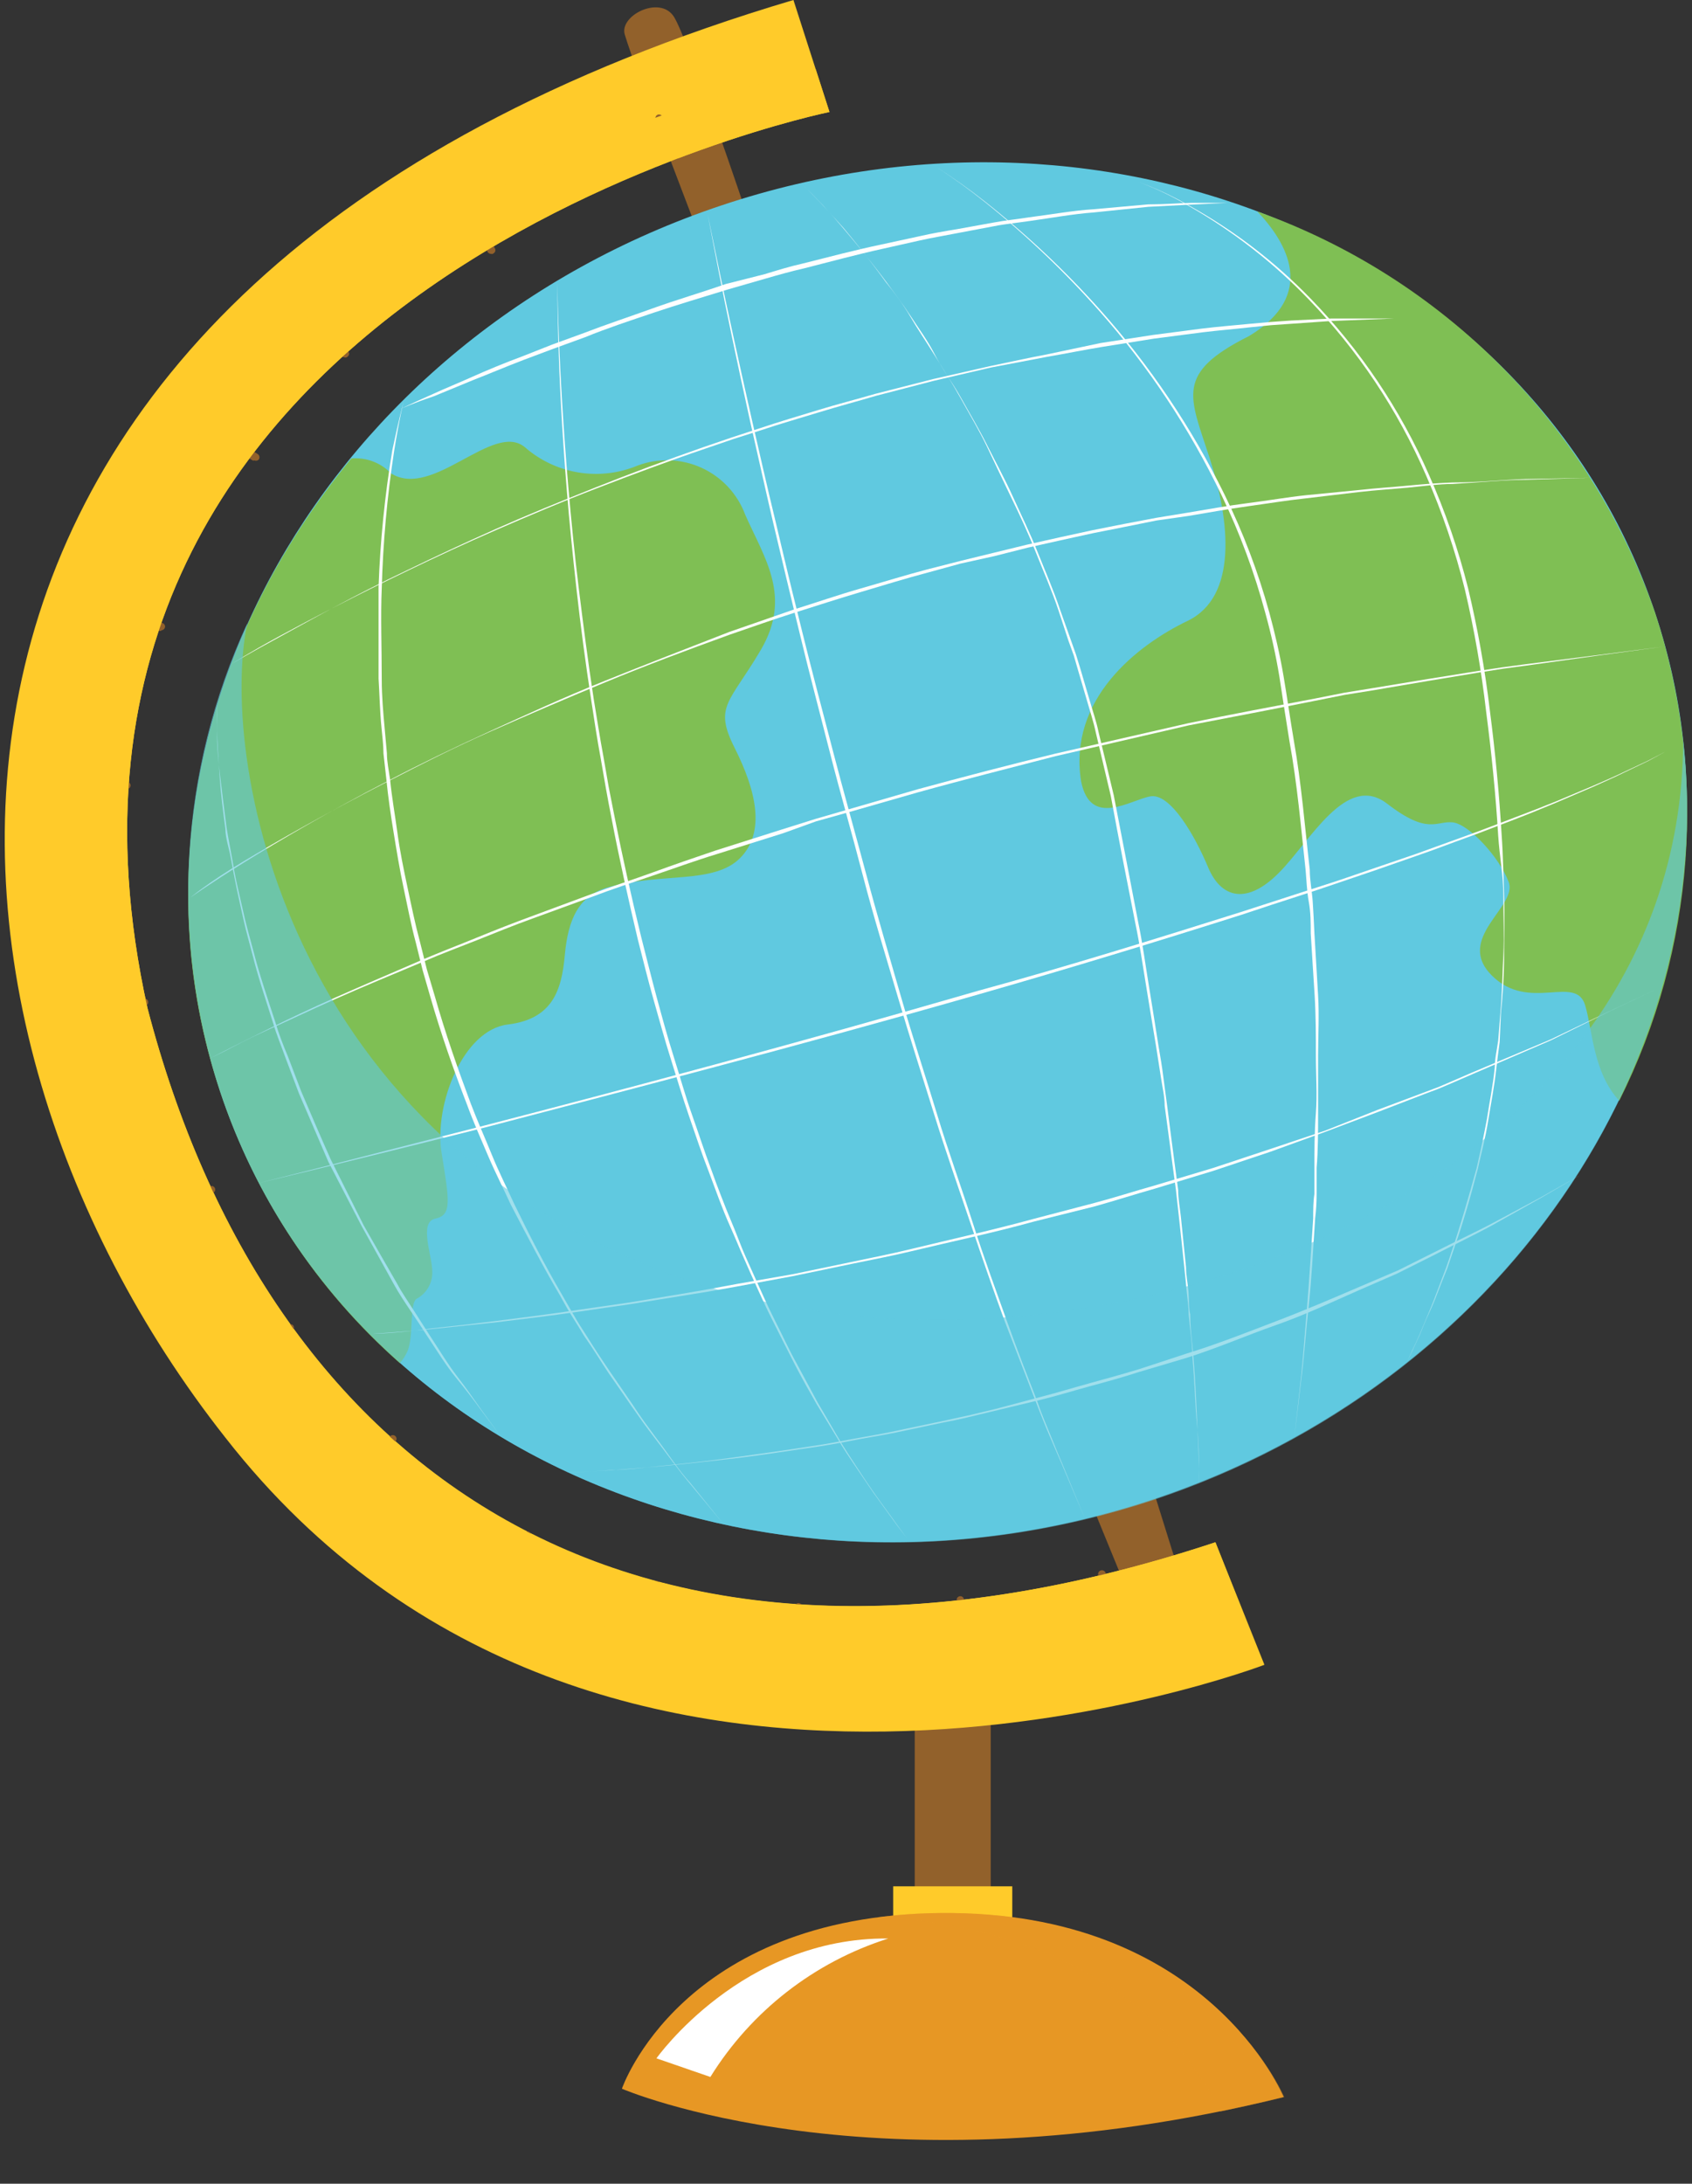 <svg width="348" height="449" viewBox="0 0 348 449" fill="none" xmlns="http://www.w3.org/2000/svg">
<rect x="0" y="0" width="348" height="449" fill="#333333" stroke="none"/>
<path d="M203.762 354.449H188.137V389.465H203.762V354.449Z" fill="#92612B"/>
<path d="M208.197 387.853H183.702V394.604H208.197V387.853Z" fill="#FFCB2A"/>
<g id="lamp-leg">
<path d="M127.909 429.47C127.909 429.47 179.922 451.991 263.99 431.183C263.99 431.183 248.366 392.74 193.429 393.345C140.005 393.899 127.909 429.47 127.909 429.47Z" fill="#E79724"/>
</g>
<path d="M182.694 398.585C167.492 403.408 154.515 413.504 146.103 427.051L135.015 423.222C135.015 423.222 152.655 398.282 182.694 398.585Z" fill="white"/>
<g style="mix-blend-mode:multiply" opacity="0.5">
<path d="M193.228 393.345C188.946 393.375 184.67 393.678 180.426 394.252C198.419 395.007 234.203 400.852 250.987 434.155C255.271 433.249 259.656 432.291 264.141 431.183C264.041 431.183 248.416 392.992 193.228 393.345Z" fill="#E79724"/>
</g>
<path d="M225.182 310.867L231.129 325.377L242.318 322.757L237.076 305.98L225.182 310.867Z" fill="#92612B"/>
<path d="M143.634 47.965C143.634 47.965 130.882 15.014 128.513 7.154C127.253 3.225 135.721 -1.058 138.594 3.426C141.466 7.91 153.714 44.438 153.714 44.438L143.634 47.965Z" fill="#92612B"/>
<path d="M340.397 125.959C364.943 199.469 318.776 281.09 237.278 308.247C155.78 335.404 69.797 298.019 45.302 224.509C20.807 151 66.924 69.429 148.422 42.221C229.919 15.014 315.903 52.6 340.397 125.959Z" fill="#60C9E0"/>
<path d="M85.723 267.033C86.737 266.482 87.574 265.654 88.136 264.646C88.698 263.638 88.963 262.492 88.899 261.34C88.899 258.166 86.076 251.263 89.554 250.558C93.031 249.852 92.376 246.779 90.814 236.954C89.251 227.129 95.249 211.762 104.422 210.654C113.595 209.545 115.51 203.701 116.165 196.395C116.821 189.09 118.988 184.051 125.237 182.389C136.225 179.366 146.809 181.834 152.202 176.443C157.595 171.052 155.427 162.386 151.093 153.771C146.758 145.155 150.035 144.601 156.486 133.617C162.937 122.634 157.242 114.824 153.26 105.806C152.47 103.691 151.271 101.753 149.731 100.102C148.191 98.451 146.341 97.12 144.286 96.184C142.231 95.248 140.012 94.727 137.755 94.648C135.499 94.57 133.249 94.937 131.134 95.729C127.302 97.326 123.1 97.819 119.002 97.151C114.904 96.484 111.076 94.682 107.95 91.95C101.448 86.559 89.05 102.732 80.431 97.341C79.388 96.25 78.112 95.408 76.699 94.876C75.285 94.344 73.771 94.136 72.266 94.268C41.925 130.997 30.131 179.214 45.302 224.509C52.476 246.035 65.222 265.278 82.246 280.284C82.91 279.514 83.454 278.647 83.859 277.714C85.119 274.54 84.161 267.89 85.723 267.033Z" fill="#7FBF54"/>
<path d="M340.398 125.959C333.805 106.969 323.033 89.7 308.876 75.425C294.718 61.15 277.537 50.234 258.597 43.481C264.645 49.829 270.996 60.561 256.934 69.076C241.562 76.785 244.636 81.37 248.82 94.268C253.003 107.166 254.616 122.684 244.233 127.672C233.851 132.66 219.638 143.795 222.359 160.673C224.275 170.246 232.44 164.502 236.572 163.747C240.705 162.991 245.745 171.808 248.467 178.308C251.189 184.807 256.531 186.016 263.033 179.466C269.534 172.917 276.893 158.759 285.31 165.258C293.727 171.758 295.39 168.735 298.767 169.087C302.144 169.44 308.444 176.343 310.308 181.381C312.173 186.419 299.17 192.919 306.831 200.577C314.492 208.235 324.118 200.224 326.033 206.724C327.545 211.762 327.646 220.529 333.039 226.323C348.647 195.151 351.292 159.073 340.398 125.959Z" fill="#7FBF54"/>
<path d="M145.549 44.035C145.549 44.035 146.406 48.267 147.968 55.775C149.531 63.282 151.849 73.913 154.722 86.66C156.183 93.008 157.746 99.961 159.51 107.216C160.367 110.894 161.274 114.623 162.181 118.452C163.088 122.281 164.096 126.161 165.054 130.141C167.02 138.101 169.187 146.264 171.354 154.577C173.521 162.89 175.89 171.254 178.158 179.769C180.426 188.284 182.896 196.546 185.315 204.96C187.734 213.375 190.355 221.285 192.724 229.094C195.093 236.904 197.764 244.209 200.082 251.465C202.401 258.72 204.82 265.27 207.088 271.618C209.356 277.966 211.473 283.357 213.388 288.295C213.825 289.571 214.278 290.781 214.749 291.923L216.11 295.248C216.966 297.364 217.773 299.329 218.529 301.092L223.115 312.177L218.428 301.143L215.908 295.298C215.454 294.24 215.001 293.182 214.547 292.023C214.094 290.865 213.59 289.655 213.136 288.446L206.685 271.769C204.417 265.622 202.098 258.921 199.629 251.616C197.159 244.31 194.589 237.004 192.169 229.245C189.75 221.486 187.129 213.375 184.71 205.162C182.291 196.949 179.67 188.535 177.452 179.97C175.235 171.405 172.816 163.092 170.699 154.778C168.582 146.465 166.415 138.303 164.499 130.342C163.542 126.362 162.584 122.483 161.677 118.653L159.006 107.418C157.292 100.112 155.78 93.159 154.319 86.811C151.496 74.013 149.278 63.332 147.817 55.825C146.355 48.318 145.549 44.035 145.549 44.035Z" fill="white"/>
<path d="M114.653 57.992C114.653 57.992 114.653 62.224 114.956 69.68C115.258 77.137 115.813 87.718 116.921 100.465C117.476 106.813 118.131 113.665 119.038 120.971C119.945 128.277 120.903 135.834 122.113 143.744C122.768 147.674 123.373 151.655 124.129 155.685L125.187 161.782L126.397 167.929C128.009 176.141 129.874 184.454 131.89 192.717C132.949 196.849 133.957 200.98 135.066 205.061C136.174 209.142 137.283 213.223 138.543 217.204C139.803 221.184 140.912 225.215 142.273 229.044C143.634 232.873 144.894 236.803 146.305 240.531C146.96 242.396 147.666 244.26 148.371 246.074C149.077 247.887 149.783 249.701 150.539 251.465C151.295 253.228 151.95 255.042 152.655 256.755C153.361 258.468 154.167 260.181 154.873 261.793C156.385 265.118 157.796 268.393 159.359 271.467C160.921 274.54 162.282 277.563 163.844 280.334L168.179 288.396L172.362 295.55C173.672 297.817 175.033 299.833 176.243 301.697C177.452 303.561 178.612 305.274 179.62 306.735C181.787 309.809 183.551 312.126 184.66 313.739L186.474 316.207L184.609 313.789L179.569 306.836L176.142 301.798C174.882 299.934 173.521 297.969 172.211 295.701L167.927 288.648C166.465 286.078 165.054 283.609 163.491 280.586C161.929 277.563 160.568 274.792 159.006 271.719C157.443 268.645 155.982 265.37 154.47 262.045C153.764 260.382 152.958 258.669 152.252 257.007C151.547 255.344 150.791 253.53 150.085 251.968C149.379 250.407 148.573 248.391 147.867 246.527C147.162 244.663 146.506 242.849 145.801 240.985C144.339 237.256 143.079 233.427 141.718 229.497C140.358 225.567 139.198 221.637 137.938 217.657C136.678 213.677 135.57 209.596 134.41 205.515C133.251 201.434 132.243 197.302 131.185 193.171C129.219 184.857 127.354 176.544 125.792 168.332C125.389 166.266 124.985 164.2 124.633 162.185L123.574 156.088C122.818 152.007 122.213 148.027 121.609 144.047C120.399 136.187 119.391 128.529 118.585 121.273C117.778 114.018 117.073 107.116 116.569 100.717C114.452 75.021 114.653 57.992 114.653 57.992Z" fill="white"/>
<path d="M165.003 37.889C167.949 40.728 170.741 43.722 173.37 46.857C175.89 49.829 178.914 53.457 182.19 57.84C183.803 60.057 185.567 62.325 187.23 64.894C188.893 67.464 190.758 69.932 192.27 72.905C193.782 75.878 195.899 78.649 197.663 81.823C199.427 84.997 201.342 88.171 203.056 91.597C204.77 95.023 206.685 98.5 208.348 102.178C210.011 105.856 211.826 109.534 213.388 113.464C214.95 117.394 216.664 121.273 218.025 125.354L220.192 131.451L221.301 134.575L222.259 137.698C222.863 139.814 223.519 141.931 224.123 144.047C224.728 146.163 225.484 148.279 225.938 150.496C226.996 154.778 228.004 159.162 229.063 163.495C230.776 172.262 232.439 181.028 234.103 189.644C235.01 193.977 235.564 198.259 236.27 202.542C236.976 206.825 237.631 211.007 238.286 215.138C238.639 217.204 238.992 219.219 239.244 221.285C239.496 223.35 239.798 225.315 240.05 227.331C240.554 231.311 241.058 235.241 241.562 239.02L242.318 244.663C242.318 246.527 242.671 248.341 242.872 250.155C243.225 253.732 243.578 257.208 243.931 260.534C243.931 262.196 244.284 263.809 244.435 265.572C244.586 267.335 244.435 268.746 244.788 270.258C244.788 273.281 245.241 276.153 245.443 278.873C245.896 284.315 246.048 288.95 246.249 292.93C246.451 296.911 246.552 299.934 246.602 301.999C246.652 304.065 246.602 305.224 246.602 305.224C246.602 305.224 246.602 304.115 246.602 301.999C246.602 299.883 246.602 296.961 246.199 292.981C245.796 289 245.745 284.315 245.241 278.924C245.241 276.203 244.737 273.331 244.485 270.258C244.485 268.746 244.233 267.184 244.082 265.622C243.931 264.06 243.78 262.398 243.578 260.584C243.225 257.259 242.872 253.782 242.469 250.205L241.864 244.713L241.108 239.121C240.604 235.291 240.1 231.412 239.546 227.381C239.546 225.416 239.042 223.401 238.74 221.335C238.437 219.269 238.084 217.254 237.782 215.188C237.076 211.057 236.421 206.875 235.715 202.643C235.01 198.411 234.405 194.078 233.498 189.795C231.784 181.179 230.071 172.413 228.458 163.646C227.45 159.313 226.391 154.98 225.383 150.647C224.93 148.48 224.224 146.364 223.619 144.248C223.015 142.132 222.359 140.016 221.755 137.9L220.847 134.776L219.739 131.703L217.722 125.556C216.362 121.475 214.648 117.595 213.086 113.665C211.523 109.735 209.81 106.057 208.046 102.43C206.282 98.802 204.618 95.225 203.006 91.849C201.393 88.474 199.427 85.199 197.663 82.025C195.899 78.85 194.034 75.928 192.27 73.107C190.506 70.285 188.692 67.615 187.23 65.096C185.769 62.576 183.853 60.057 182.19 57.992C179.015 53.608 176.041 49.93 173.521 46.907C168.229 40.962 165.003 37.889 165.003 37.889Z" fill="white"/>
<path d="M83.052 82.428C83.052 82.428 82.094 86.156 81.036 92.907C79.615 102.201 78.773 111.573 78.516 120.971C78.264 126.765 78.516 133.113 78.516 139.764C78.516 143.089 78.819 146.566 79.121 149.841L79.575 154.879C79.575 156.643 79.978 158.456 80.23 160.27C80.582 163.898 81.238 167.525 81.742 171.254C82.246 174.982 83.002 178.66 83.808 182.439C84.615 186.218 85.371 189.946 86.379 193.675L87.79 199.318L89.453 204.91C91.57 212.367 94.14 219.723 96.811 226.877C98.172 230.455 99.735 233.931 101.146 237.408C102.557 240.884 104.22 244.159 105.732 247.484C108.908 254.034 112.133 260.282 115.51 266.076C116.317 267.537 117.173 268.948 117.98 270.358C118.786 271.769 119.643 273.13 120.5 274.439C122.163 277.11 123.725 279.478 125.54 282.148L130.277 289.051C131.689 291.268 133.201 293.283 134.612 295.198C137.485 298.976 139.652 302.402 142.021 304.972L148.774 313.336L141.92 305.073C139.702 302.503 137.334 299.127 134.41 295.349C131.487 291.57 128.564 287.136 125.187 282.35C123.574 279.931 122.012 277.311 120.147 274.691C119.341 273.331 118.484 271.971 117.627 270.61C116.77 269.25 115.964 267.789 115.157 266.328C111.73 260.534 108.504 254.286 105.077 247.736C103.565 244.411 101.852 241.086 100.39 237.659C98.928 234.233 97.366 230.707 96.055 227.129C93.284 219.975 90.713 212.619 88.546 205.112L86.933 199.519C86.479 197.604 85.975 195.74 85.522 193.826C84.514 190.097 83.808 186.319 83.002 182.54C82.195 178.761 81.591 175.033 80.986 171.355C80.381 167.677 79.826 163.948 79.474 160.321L78.869 154.93C78.869 153.166 78.617 151.352 78.466 149.639C78.113 146.112 78.062 142.686 77.861 139.563C77.861 132.862 77.861 126.513 77.861 120.669C78.198 111.263 79.141 101.889 80.683 92.605C82.044 86.156 83.052 82.428 83.052 82.428Z" fill="white"/>
<path d="M192.522 34.311C196.002 36.523 199.366 38.911 202.602 41.466C211.127 48.191 219.053 55.642 226.291 63.735C236.519 75.19 245.133 87.988 251.894 101.775C255.702 109.532 258.773 117.629 261.067 125.959C262.226 130.242 263.234 134.575 263.99 139.008C264.746 143.442 265.351 147.825 266.107 152.259C267.669 161.076 268.375 170.045 269.383 178.811C269.383 181.028 269.837 183.195 269.988 185.361C270.139 187.528 270.24 189.745 270.341 191.911C270.593 196.194 270.845 200.476 271.097 204.658C271.349 208.84 271.097 213.022 271.097 217.053C271.097 221.083 271.097 225.064 271.097 228.893C271.097 232.722 271.097 236.501 270.794 240.128V245.469C270.794 247.216 270.694 248.895 270.492 250.507C270.038 257.208 269.736 263.405 269.131 268.847C268.526 274.288 268.224 278.924 267.72 282.904C266.813 290.713 266.258 295.147 266.258 295.147C266.258 295.147 266.762 290.663 267.619 282.904C268.022 278.974 268.375 274.238 268.829 268.796C269.282 263.355 269.635 257.208 270.089 250.507C270.089 248.794 270.089 247.081 270.341 245.469V240.128C270.341 236.501 270.341 232.772 270.643 228.893C270.946 225.013 270.643 221.083 270.643 217.053C270.643 213.022 270.643 208.89 270.391 204.709C270.139 200.527 269.837 196.244 269.585 191.911C269.585 189.745 269.585 187.629 269.181 185.412C268.778 183.195 268.728 181.079 268.526 178.862C267.569 170.095 266.813 161.177 265.2 152.36C264.494 147.926 263.789 143.492 263.133 139.109C262.409 134.728 261.45 130.389 260.261 126.11C258.031 117.787 255.028 109.69 251.289 101.926C244.692 88.156 236.211 75.37 226.089 63.937C218.913 55.823 211.056 48.339 202.602 41.566C199.373 38.972 196.008 36.55 192.522 34.311Z" fill="white"/>
<path d="M234.103 37.385C237.823 38.744 241.415 40.43 244.838 42.423C253.931 47.486 262.234 53.852 269.484 61.317C279.747 71.88 288.027 84.201 293.928 97.694C297.254 105.195 299.935 112.965 301.942 120.921C303.924 129.224 305.422 137.635 306.427 146.112C307.536 154.627 308.343 163.192 308.847 171.657C309.149 175.839 309.2 180.071 309.351 184.202C309.502 188.334 309.351 192.415 309.351 196.446C309.351 200.476 309.099 204.457 308.696 208.336L308.444 214.231C308.192 216.146 307.94 217.959 307.738 219.824C307.335 223.502 306.629 226.978 306.075 230.455C305.52 233.931 304.663 237.105 303.958 240.279C302.345 246.527 300.682 252.17 298.918 257.108L297.708 260.685L296.398 263.96C295.591 266.076 294.835 268.041 294.029 269.754C293.223 271.467 292.618 272.978 292.063 274.339L290.501 277.714L289.191 280.486C289.191 280.486 289.644 279.528 290.451 277.664C290.904 276.757 291.408 275.649 292.013 274.288L293.928 269.703C294.684 267.94 295.39 266.025 296.196 263.909L297.456 260.584C297.859 259.425 298.263 258.266 298.666 257.007C300.379 251.968 301.992 246.376 303.706 240.179C304.445 236.988 305.151 233.629 305.823 230.102C306.327 226.676 307.083 223.149 307.436 219.471C307.436 217.657 307.889 215.793 308.141 213.929L308.595 208.235C308.948 204.356 308.998 200.426 309.2 196.395C309.401 192.365 309.2 188.284 309.2 184.152C309.2 180.021 308.444 176.343 308.141 171.858C307.637 163.444 306.78 154.93 305.671 146.415C304.701 137.939 303.237 129.528 301.287 121.223C299.303 113.201 296.639 105.364 293.323 97.795C287.496 84.326 279.283 72.019 269.081 61.468C261.875 53.995 253.645 47.583 244.636 42.423C241.28 40.437 237.755 38.751 234.103 37.385Z" fill="white"/>
<path d="M44.647 144.853V146.717C44.647 147.926 44.647 149.639 44.647 151.755C44.647 153.872 44.949 156.794 45.302 159.817C45.655 162.84 46.108 166.417 46.612 170.246C46.915 172.161 47.318 174.126 47.671 176.141C48.024 178.156 48.377 180.323 48.88 182.439L50.392 189.039C50.947 191.307 51.602 193.574 52.207 195.891C53.417 200.577 55.029 205.263 56.592 210.049C57.297 212.468 58.305 215.088 59.213 217.204L61.934 224.358C63.95 229.094 65.966 233.78 68.033 238.415L74.786 251.918C77.155 256.1 79.474 260.131 81.691 263.96C82.699 265.874 83.959 267.638 85.068 269.401L88.294 274.439C90.411 277.664 92.225 280.687 94.14 283.156C96.055 285.625 97.567 287.892 98.878 289.706L103.061 295.449L98.777 289.706C97.467 287.892 95.803 285.725 93.737 283.206C91.671 280.687 89.907 277.765 87.79 274.591C86.731 272.928 85.623 271.265 84.463 269.552C83.304 267.839 82.094 266.025 81.036 264.111L74.282 251.918L67.529 238.869C65.479 234.133 63.463 229.447 61.481 224.812L58.759 217.607C57.902 215.188 56.894 212.82 56.189 210.402C54.677 205.615 53.064 200.879 51.905 196.194C51.3 193.876 50.645 191.609 50.141 189.342C49.636 187.074 49.133 184.857 48.679 182.691C48.225 180.524 47.822 178.408 47.469 176.393C47.117 174.378 46.361 172.362 46.361 170.448C45.856 166.619 45.403 163.142 45.201 160.018C45 156.895 44.798 154.174 44.697 151.907C44.596 149.639 44.697 147.926 44.697 146.868C44.697 145.81 44.647 144.853 44.647 144.853Z" fill="white"/>
<path d="M82.246 84.141C82.246 84.141 84.715 82.931 89.151 80.966C91.318 79.959 94.191 78.8 97.114 77.49C100.037 76.18 103.666 74.668 107.597 73.207L113.595 70.839L120.097 68.471C124.532 66.758 129.269 65.196 134.158 63.433C139.047 61.669 144.238 60.158 149.278 58.395L157.242 56.379C159.913 55.573 162.282 54.817 165.205 54.162C170.598 52.802 175.94 51.391 181.232 50.283L189.145 48.57C191.766 47.965 194.185 47.562 196.907 47.109L204.417 45.748C206.836 45.295 209.457 45.043 211.624 44.69C216.362 44.086 220.747 43.279 224.879 43.028L236.169 42.02C239.546 42.02 242.469 41.768 244.888 41.718H252.448L244.888 42.07L236.169 42.524L224.93 43.683C220.797 43.985 216.412 44.791 211.725 45.446C209.356 45.799 206.685 46.051 204.467 46.504L197.008 47.915C194.488 48.419 191.968 48.822 189.246 49.426L181.384 51.19C176.344 52.298 170.749 53.81 165.407 55.17C162.735 55.775 160.064 56.53 157.443 57.286L149.581 59.553C144.541 61.115 139.249 62.677 134.461 64.29C129.673 65.902 124.784 67.514 120.349 69.328L113.847 71.696L107.799 73.963C103.968 75.424 100.44 76.936 97.316 78.145L89.251 81.47C84.715 82.982 82.246 84.141 82.246 84.141Z" fill="white"/>
<path d="M47.671 136.489C47.671 136.489 51.401 134.272 57.449 130.997C63.497 127.722 72.569 122.533 83.859 117.192C89.453 114.472 95.501 111.65 101.952 108.778C108.404 105.906 115.309 103.085 122.516 100.213C129.723 97.341 137.132 94.57 144.793 91.9L150.539 89.935L156.385 88.02C160.266 86.71 164.247 85.551 168.179 84.342C172.11 83.133 176.092 82.125 180.073 80.966L191.917 77.943L203.661 75.273C207.542 74.467 211.372 73.61 215.152 72.905L226.341 70.537L237.127 68.874L247.207 67.564C250.483 67.161 253.708 66.909 256.783 66.607L261.269 66.204L265.603 65.902L273.768 65.499H286.721L273.768 66.002L265.805 66.557L261.47 66.859L256.985 67.312C253.91 67.665 250.684 67.917 247.408 68.32L237.328 69.63L226.593 71.343C222.914 71.948 219.234 72.704 215.404 73.359L203.762 75.575L192.069 78.296L180.224 81.37C176.293 82.528 172.312 83.586 168.38 84.796C164.449 86.005 160.518 87.113 156.637 88.423L150.791 90.287L145.045 92.252C137.334 94.872 129.925 97.643 122.717 100.415C115.51 103.186 108.656 106.108 102.154 108.929C95.652 111.751 89.604 114.572 84.06 117.243C72.922 122.583 63.9 127.319 57.499 130.796C51.098 134.272 47.671 136.489 47.671 136.489Z" fill="white"/>
<path d="M39.153 184.555C39.153 184.555 43.034 181.784 50.09 177.401C57.146 173.017 67.428 166.971 80.079 160.421C86.429 157.096 93.384 153.72 100.793 150.345C108.202 146.969 115.913 143.392 124.33 140.016C132.747 136.64 141.164 133.365 149.984 129.939L163.34 125.304C167.876 123.893 172.362 122.331 176.948 121.021C181.535 119.711 186.071 118.301 190.657 117.091L197.562 115.328L204.366 113.665L211.17 112.003L217.924 110.491L224.627 109.03L231.23 107.72L237.883 106.461L244.334 105.402C248.568 104.697 252.7 103.941 256.733 103.438C260.765 102.934 264.746 102.228 268.577 101.825L279.413 100.767C282.941 100.364 286.368 100.163 289.493 99.86C292.618 99.558 295.843 99.306 298.716 99.205C304.512 99.205 309.552 98.601 313.836 98.5L326.941 98.248L313.887 98.651C309.704 98.651 304.663 99.155 298.767 99.508C295.894 99.508 292.819 99.961 289.594 100.263C286.368 100.566 282.941 100.767 279.514 101.17L268.476 102.48C264.645 102.883 260.714 103.538 256.682 104.093C252.65 104.647 248.517 105.402 244.284 106.108L237.883 107.015L231.381 108.325L224.779 109.635L218.126 111.096L211.372 112.607L204.618 114.32L197.562 115.882L190.758 117.746C186.172 118.956 181.636 120.366 177.049 121.727C172.463 123.087 167.977 124.548 163.491 125.959C159.006 127.37 154.52 128.982 150.085 130.494C141.315 133.668 132.697 136.892 124.431 140.318C116.165 143.744 108.303 147.12 100.894 150.395C93.485 153.67 86.53 157.197 80.179 160.472C67.478 166.971 57.146 172.866 49.939 177.199C42.732 181.532 39.153 184.555 39.153 184.555Z" fill="white"/>
<path d="M43.084 217.657L46.361 215.995C48.377 214.936 51.401 213.475 55.231 211.561C59.062 209.646 63.749 207.429 69.192 205.011C74.635 202.592 80.784 199.973 87.538 197.05C90.864 195.64 94.443 194.279 98.122 192.768C101.801 191.256 105.531 189.795 109.512 188.334L121.609 183.85C125.741 182.288 130.025 180.928 134.31 179.366C138.594 177.804 142.827 176.343 147.162 174.882L160.82 170.549L167.725 168.382L174.68 166.367L188.742 162.286C198.167 159.716 207.642 157.247 216.966 154.98L244.485 148.682C253.456 146.818 262.176 145.206 270.391 143.644L276.49 142.434L282.386 141.477L293.676 139.613L304.059 137.95L309.099 137.195L313.635 136.59L328.755 134.675L342.061 132.962L328.755 134.776L313.635 136.892L309.099 137.497L304.059 138.303L293.676 140.016L282.437 141.931L276.49 142.888L270.441 144.097C262.176 145.76 253.507 147.422 244.536 149.135L217.067 155.484C207.794 157.902 198.318 160.27 188.893 162.89L174.832 166.921L167.826 168.886L161.123 171.304L147.514 175.587C143.029 176.947 138.644 178.56 134.31 180.021C129.975 181.482 125.691 182.893 121.609 184.454L109.462 188.888C105.531 190.299 101.751 191.861 98.072 193.322C94.392 194.783 90.814 196.093 87.487 197.554C80.734 200.376 74.534 202.945 69.091 205.364C63.648 207.782 59.011 209.999 55.08 211.762C51.149 213.526 48.225 215.088 46.209 216.146L43.084 217.657Z" fill="white"/>
<path d="M53.013 243.302L65.815 240.078L99.483 231.462C127.354 224.257 164.399 214.382 201.241 203.701C219.688 198.663 238.084 192.919 255.22 187.528L267.821 183.447C271.953 182.137 275.986 180.827 279.866 179.466L291.207 175.587L301.791 171.758C305.167 170.548 308.343 169.289 311.417 168.13C314.492 166.971 317.364 165.863 320.086 164.754L327.646 161.58C329.965 160.573 332.081 159.666 333.946 158.759L338.986 156.391L342.666 154.476L339.037 156.441L333.997 158.859C332.081 159.817 329.965 160.724 327.646 161.782L320.136 165.006C317.415 166.115 314.592 167.324 311.518 168.483C308.444 169.642 305.218 170.952 301.841 172.161C298.464 173.37 294.987 174.73 291.307 175.99C287.628 177.249 283.898 178.61 279.967 179.92C276.036 181.23 272.054 182.641 267.972 183.951C263.889 185.26 259.605 186.671 255.372 188.082C238.236 193.523 220.091 199.066 201.443 204.406C164.55 214.987 127.455 224.56 99.584 231.865C85.623 235.392 73.98 238.214 65.815 240.229L53.013 243.302Z" fill="white"/>
<path d="M76.601 274.238C76.601 274.238 80.885 274.238 88.395 273.18C92.175 272.777 96.761 272.273 101.952 271.618C107.144 270.963 113.091 270.207 119.492 269.25L129.572 267.789L140.257 266.025L145.801 265.068L151.496 264.01L163.038 261.995L175.134 259.476C179.166 258.619 183.349 257.813 187.432 256.805C195.748 254.79 204.165 252.926 212.632 250.608L225.131 247.333C229.315 246.225 233.347 244.915 237.48 243.756L249.576 240.128L261.269 236.249L272.558 232.47L283.243 228.238L293.323 224.459L295.743 223.552L298.111 222.544L302.647 220.579L318.927 213.727L331.225 207.832L341.96 202.794L331.275 207.832L319.028 213.878L302.799 220.882L298.263 222.847L295.894 223.854L293.475 224.761L283.394 228.641L272.71 232.671L261.319 236.803L249.576 240.733L237.48 244.411C233.397 245.57 229.315 246.88 225.182 248.038L212.682 251.162C204.316 253.48 195.899 255.243 187.482 257.259C183.349 258.266 179.216 259.022 175.134 259.879L163.038 262.398L151.345 264.564L145.65 265.572L140.055 266.479L129.37 268.192L119.29 269.653C112.889 270.61 106.942 271.265 101.751 271.92L88.193 273.331C80.835 273.986 76.601 274.238 76.601 274.238Z" fill="white"/>
<path d="M116.417 302.755C116.417 302.755 119.845 302.755 125.842 302.251C128.816 302.251 132.445 301.747 136.578 301.344C140.71 300.941 145.398 300.437 150.488 299.732C155.579 299.027 161.072 298.271 166.868 297.364C169.792 296.961 172.765 296.356 175.789 295.802C178.813 295.248 181.938 294.744 185.063 294.039L194.639 292.023L199.679 290.915L204.719 289.706L214.194 287.187C217.521 286.33 220.797 285.322 224.275 284.365C227.752 283.408 230.877 282.551 234.355 281.493L244.032 278.319C250.432 276.354 256.632 273.885 262.579 271.618C268.526 269.351 274.272 266.882 279.665 264.564L287.578 261.189L294.735 257.611C299.271 255.294 303.555 253.329 307.234 251.364L316.659 246.325L324.874 241.69L316.709 246.426L306.932 251.918C303.252 253.933 299.019 255.949 294.432 258.317L287.275 261.894L279.413 265.32C274.02 267.688 268.426 270.358 262.377 272.475C256.329 274.591 250.231 277.261 243.78 279.276L234.103 282.148C230.877 283.206 227.551 284.113 224.023 285.07C220.495 286.028 217.471 286.985 213.942 287.842L203.862 290.26L198.822 291.469C197.209 291.872 195.546 292.174 193.782 292.527L184.257 294.543C181.081 295.197 177.956 295.651 174.932 296.256C171.908 296.86 168.935 297.364 166.012 297.767C160.165 298.624 154.671 299.48 149.581 300.034C144.49 300.589 139.803 301.143 135.67 301.495L125.842 302.302C119.845 302.705 116.417 302.755 116.417 302.755Z" fill="white"/>
<g style="mix-blend-mode:multiply" opacity="0.6">
<path d="M346.194 152.41C345.69 247.232 223.821 288.446 146.607 264.867C59.566 238.617 44.899 156.945 50.846 128.176C36.874 158.43 34.893 192.853 45.302 224.509C69.797 298.019 155.78 335.353 237.278 308.398C309.149 284.466 353.502 218.161 346.194 152.41Z" fill="#60C9E0"/>
</g>
<path d="M170.598 23.025C170.598 23.025 -2.679 58.294 30.333 207.278C54.929 301.747 129.421 357.018 249.979 317.114L260.059 342.306C260.059 342.306 123.524 394.453 46.361 295.601C-22.789 207.933 -33.424 58.344 163.189 0L170.598 23.025Z" fill="#FFCB2A"/>
<path d="M228.911 331.474C228.75 331.469 228.594 331.412 228.467 331.313C228.34 331.213 228.249 331.075 228.206 330.919L225.887 323.866C225.856 323.77 225.845 323.669 225.853 323.568C225.862 323.468 225.891 323.37 225.938 323.281C225.985 323.192 226.049 323.113 226.127 323.049C226.205 322.985 226.295 322.937 226.391 322.908C226.592 322.844 226.81 322.861 226.998 322.955C227.186 323.049 227.33 323.213 227.399 323.412L229.667 330.466C229.717 330.66 229.693 330.865 229.6 331.042C229.507 331.219 229.351 331.355 229.163 331.423L228.911 331.474Z" fill="#92612B"/>
<path d="M198.268 336.311C198.076 336.311 197.891 336.238 197.75 336.107C197.61 335.976 197.525 335.797 197.512 335.605L196.756 328.955C196.756 328.855 196.775 328.757 196.813 328.665C196.851 328.574 196.907 328.49 196.977 328.42C197.047 328.35 197.131 328.294 197.223 328.256C197.314 328.218 197.413 328.199 197.512 328.199C197.611 328.199 197.709 328.218 197.801 328.256C197.893 328.294 197.976 328.35 198.046 328.42C198.117 328.49 198.172 328.574 198.21 328.665C198.248 328.757 198.268 328.855 198.268 328.955L199.024 335.555C199.046 335.655 199.046 335.759 199.024 335.859C199.002 335.959 198.958 336.054 198.895 336.135C198.833 336.217 198.753 336.284 198.663 336.331C198.572 336.379 198.471 336.406 198.369 336.411L198.268 336.311Z" fill="#92612B"/>
<path d="M164.247 338.326C164.042 338.326 163.844 338.248 163.694 338.108C163.544 337.967 163.454 337.775 163.441 337.57V330.416C163.441 330.202 163.526 329.997 163.677 329.846C163.828 329.694 164.034 329.609 164.247 329.609C164.452 329.622 164.645 329.713 164.785 329.863C164.926 330.013 165.004 330.21 165.003 330.416V337.57C165.003 337.669 164.984 337.768 164.946 337.859C164.908 337.951 164.852 338.034 164.782 338.105C164.712 338.175 164.628 338.23 164.537 338.268C164.445 338.306 164.347 338.326 164.247 338.326Z" fill="#92612B"/>
<path d="M132.747 331.927H132.445C132.346 331.895 132.256 331.842 132.18 331.771C132.104 331.701 132.045 331.614 132.007 331.518C131.968 331.422 131.951 331.318 131.957 331.215C131.963 331.111 131.992 331.011 132.042 330.919L134.36 325.528C134.448 325.348 134.6 325.206 134.786 325.132C134.972 325.057 135.18 325.055 135.368 325.125C135.548 325.212 135.687 325.367 135.753 325.556C135.819 325.745 135.807 325.953 135.721 326.133L133.453 331.524C133.386 331.651 133.284 331.757 133.159 331.828C133.034 331.9 132.891 331.934 132.747 331.927Z" fill="#92612B"/>
<path d="M104.825 321.196C104.677 321.239 104.52 321.239 104.372 321.196C104.233 321.054 104.155 320.864 104.155 320.666C104.155 320.469 104.233 320.279 104.372 320.137L107.95 315.099C108.091 314.961 108.281 314.883 108.479 314.883C108.677 314.883 108.867 314.961 109.008 315.099C109.136 315.246 109.206 315.434 109.206 315.628C109.206 315.823 109.136 316.01 109.008 316.157L105.38 321.196C105.292 321.233 105.198 321.252 105.102 321.252C105.007 321.252 104.913 321.233 104.825 321.196Z" fill="#92612B"/>
<path d="M76.601 301.747C76.453 301.791 76.295 301.791 76.147 301.747C76.005 301.598 75.927 301.399 75.927 301.193C75.927 300.987 76.005 300.789 76.147 300.639L80.23 295.298C80.379 295.157 80.578 295.078 80.784 295.078C80.99 295.078 81.189 295.157 81.338 295.298C81.477 295.44 81.555 295.629 81.555 295.827C81.555 296.025 81.477 296.215 81.338 296.356L77.206 301.747C77.112 301.796 77.008 301.821 76.903 301.821C76.798 301.821 76.694 301.796 76.601 301.747Z" fill="#92612B"/>
<path d="M54.374 278.218C54.265 278.214 54.157 278.185 54.061 278.133C53.965 278.08 53.882 278.006 53.82 277.916C53.743 277.845 53.682 277.759 53.641 277.664C53.599 277.569 53.578 277.466 53.578 277.362C53.578 277.258 53.599 277.155 53.641 277.059C53.682 276.964 53.743 276.878 53.82 276.807L59.213 272.474C59.359 272.347 59.547 272.277 59.742 272.277C59.936 272.277 60.124 272.347 60.271 272.474C60.403 272.629 60.475 272.826 60.475 273.029C60.475 273.232 60.403 273.428 60.271 273.583L54.878 277.916C54.748 278.07 54.571 278.176 54.374 278.218Z" fill="#92612B"/>
<path d="M35.978 249.55C35.835 249.551 35.695 249.515 35.571 249.444C35.447 249.373 35.344 249.271 35.272 249.147C35.179 248.965 35.159 248.755 35.215 248.558C35.271 248.362 35.4 248.194 35.575 248.089L43.034 244.008C43.121 243.939 43.221 243.89 43.329 243.864C43.436 243.839 43.548 243.837 43.657 243.859C43.765 243.882 43.867 243.927 43.956 243.993C44.044 244.059 44.117 244.144 44.17 244.241C44.222 244.339 44.253 244.446 44.259 244.557C44.265 244.667 44.247 244.777 44.206 244.88C44.165 244.983 44.102 245.075 44.022 245.151C43.941 245.226 43.845 245.283 43.74 245.318L36.28 249.449L35.978 249.55Z" fill="#92612B"/>
<path d="M20.102 208.084C19.91 208.085 19.725 208.012 19.584 207.881C19.444 207.75 19.359 207.57 19.346 207.379C19.331 207.186 19.391 206.995 19.513 206.845C19.635 206.696 19.809 206.598 20.001 206.573L29.728 205.313C29.929 205.313 30.121 205.393 30.263 205.535C30.405 205.676 30.484 205.868 30.484 206.069C30.484 206.269 30.405 206.462 30.263 206.603C30.121 206.745 29.929 206.825 29.728 206.825L20.001 208.084H20.102Z" fill="#92612B"/>
<path d="M26.2 162.235L17.683 161.228C17.482 161.228 17.29 161.148 17.148 161.006C17.006 160.864 16.927 160.672 16.927 160.472C16.927 160.271 17.006 160.079 17.148 159.937C17.29 159.796 17.482 159.716 17.683 159.716L26.2 160.724C26.396 160.76 26.571 160.868 26.692 161.026C26.813 161.184 26.871 161.382 26.855 161.58C26.834 161.747 26.759 161.901 26.64 162.02C26.521 162.138 26.367 162.214 26.2 162.235Z" fill="#92612B"/>
<path d="M33.156 129.738H32.853L24.638 125.959C24.544 125.921 24.459 125.864 24.388 125.792C24.317 125.72 24.261 125.634 24.223 125.54C24.185 125.447 24.167 125.346 24.169 125.245C24.171 125.144 24.193 125.044 24.235 124.951C24.322 124.771 24.474 124.629 24.661 124.555C24.847 124.48 25.055 124.478 25.243 124.548L33.458 128.125C33.626 128.189 33.765 128.311 33.852 128.469C33.938 128.626 33.965 128.809 33.929 128.985C33.892 129.16 33.795 129.318 33.653 129.428C33.511 129.538 33.335 129.594 33.156 129.587V129.738Z" fill="#92612B"/>
<path d="M52.358 94.671C52.229 94.721 52.085 94.721 51.955 94.671L43.992 89.632C43.864 89.486 43.794 89.298 43.794 89.103C43.794 88.909 43.864 88.721 43.992 88.574C44.043 88.487 44.112 88.411 44.194 88.351C44.276 88.29 44.369 88.247 44.467 88.224C44.566 88.2 44.669 88.197 44.769 88.214C44.869 88.231 44.965 88.268 45.05 88.322L53.013 93.361C53.18 93.474 53.298 93.645 53.345 93.841C53.391 94.037 53.363 94.243 53.265 94.419C53.165 94.557 53.021 94.657 52.856 94.703C52.691 94.749 52.516 94.738 52.358 94.671Z" fill="#92612B"/>
<path d="M70.754 73.459C70.645 73.455 70.538 73.426 70.442 73.374C70.345 73.321 70.263 73.247 70.2 73.157L64.555 66.254C64.427 66.108 64.357 65.92 64.357 65.725C64.357 65.531 64.427 65.343 64.555 65.196C64.626 65.12 64.712 65.059 64.807 65.018C64.903 64.976 65.005 64.954 65.109 64.954C65.214 64.954 65.317 64.976 65.412 65.018C65.507 65.059 65.593 65.12 65.664 65.196L71.561 72.2C71.636 72.266 71.696 72.347 71.737 72.439C71.778 72.53 71.8 72.629 71.8 72.729C71.8 72.829 71.778 72.928 71.737 73.019C71.696 73.11 71.636 73.192 71.561 73.258C71.47 73.379 71.341 73.466 71.194 73.503C71.047 73.54 70.891 73.524 70.754 73.459Z" fill="#92612B"/>
<path d="M100.995 52.197C100.852 52.199 100.711 52.162 100.587 52.091C100.463 52.02 100.361 51.918 100.289 51.794L96.459 44.64C96.366 44.458 96.345 44.248 96.401 44.051C96.457 43.855 96.586 43.687 96.761 43.582C96.849 43.531 96.947 43.5 97.047 43.491C97.148 43.482 97.25 43.494 97.346 43.528C97.442 43.561 97.529 43.615 97.602 43.685C97.675 43.755 97.732 43.84 97.769 43.934L101.801 51.089C101.892 51.263 101.911 51.466 101.854 51.654C101.798 51.842 101.67 52.001 101.499 52.097C101.432 52.157 101.349 52.198 101.261 52.216C101.172 52.234 101.08 52.227 100.995 52.197Z" fill="#92612B"/>
<path d="M138.896 33.505C138.745 33.515 138.595 33.476 138.468 33.395C138.341 33.313 138.244 33.193 138.19 33.052L134.864 24.587C134.823 24.495 134.8 24.395 134.798 24.294C134.796 24.193 134.815 24.092 134.852 23.998C134.89 23.904 134.946 23.819 135.017 23.747C135.088 23.675 135.173 23.618 135.267 23.579C135.461 23.512 135.674 23.522 135.861 23.606C136.048 23.691 136.197 23.843 136.275 24.033L139.602 32.497C139.667 32.685 139.655 32.89 139.571 33.069C139.486 33.248 139.334 33.386 139.148 33.455L138.896 33.505Z" fill="#92612B"/>
<g style="mix-blend-mode:multiply">
<path d="M13.852 174.932C16.675 260.584 92.477 384.528 255.321 330.668L249.979 317.114C129.421 357.018 54.929 301.999 30.333 207.278C-2.679 58.344 170.598 23.025 170.598 23.025L167.775 14.258C140.559 20.456 11.836 56.228 13.852 174.932Z" fill="#FFCB2A"/>
</g>
</svg>
